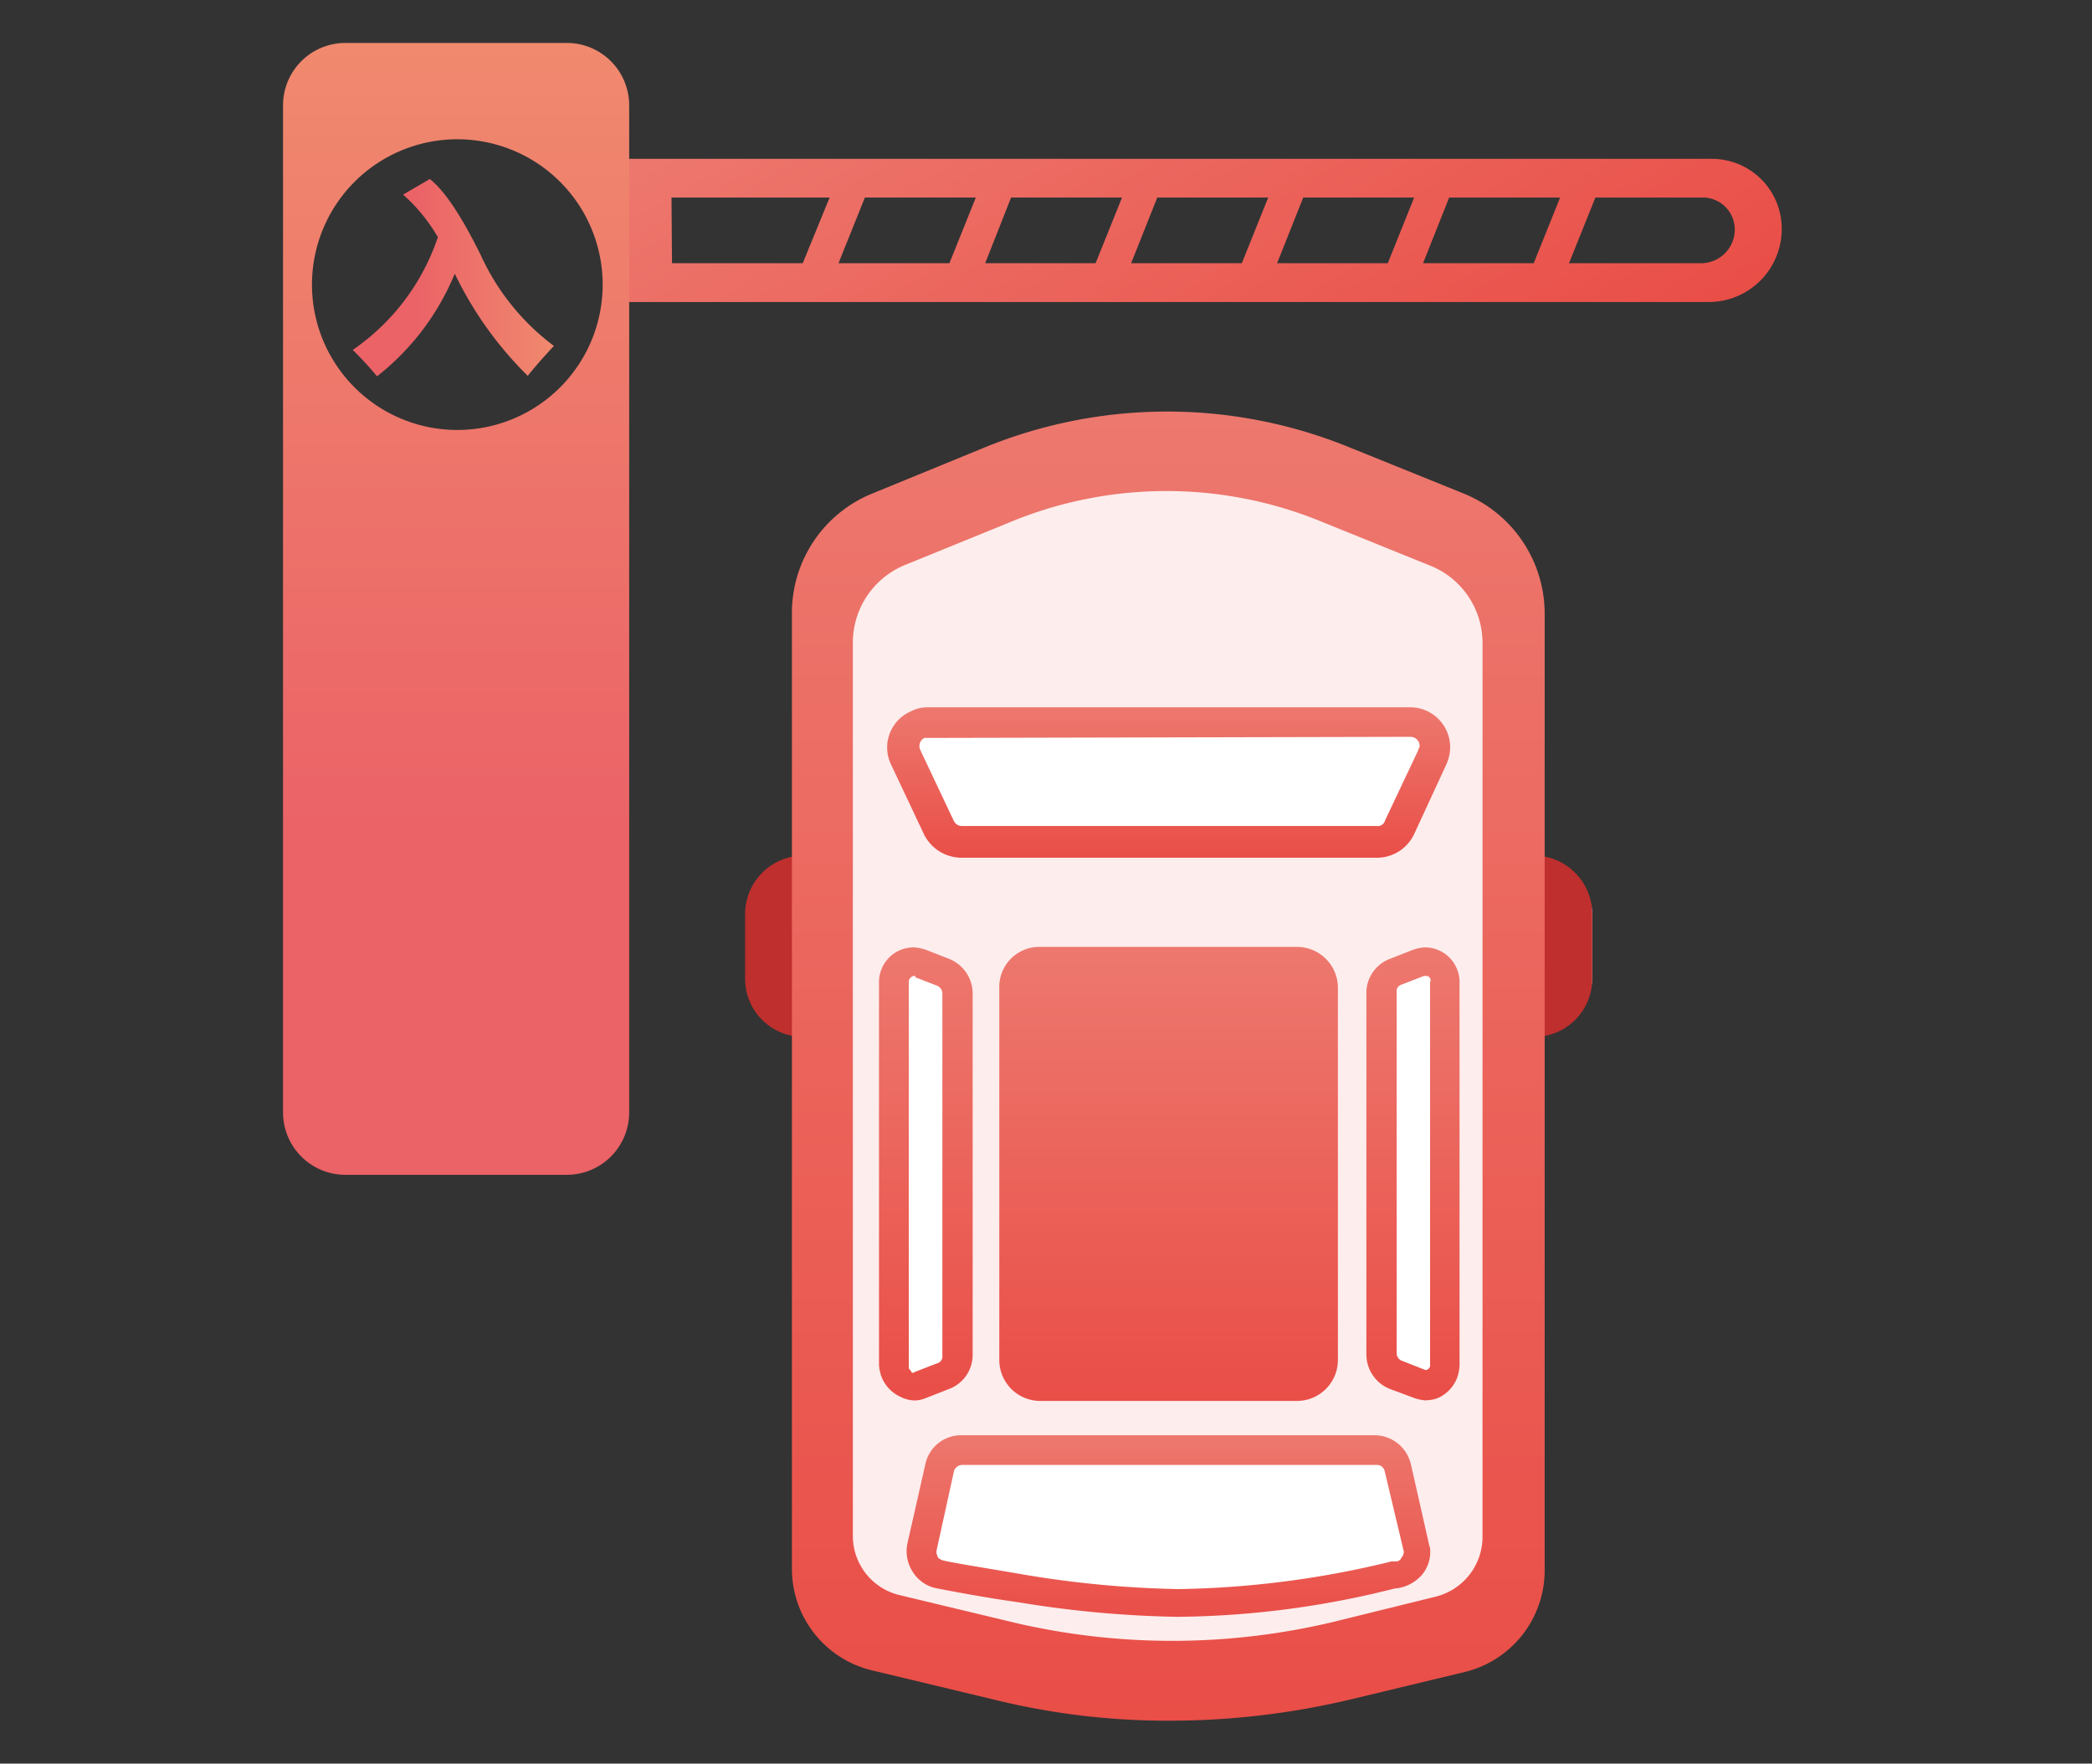 <svg id="图层_1" data-name="图层 1" xmlns="http://www.w3.org/2000/svg" xmlns:xlink="http://www.w3.org/1999/xlink" viewBox="0 0 172 145"><rect x="0" y="0" width="172" height="145" fill="#333333" stroke="none"/><defs><style>.cls-1{fill:#fff;}.cls-2{fill:#be2f2d;}.cls-3{fill:#fdeded;}.cls-4{fill:url(#未命名的渐变_344);}.cls-5{fill:url(#未命名的渐变_344-2);}.cls-6{fill:url(#未命名的渐变_344-3);}.cls-7{fill:url(#未命名的渐变_344-4);}.cls-8{fill:url(#未命名的渐变_344-5);}.cls-9{fill:url(#未命名的渐变_344-6);}.cls-10{fill:url(#未命名的渐变_344-7);}.cls-11{fill:url(#未命名的渐变_348);}.cls-12{fill:url(#未命名的渐变_348-2);}</style><linearGradient id="未命名的渐变_344" x1="96.06" y1="141.47" x2="96.06" y2="33.84" gradientUnits="userSpaceOnUse"><stop offset="0" stop-color="#e94e47"/><stop offset="1" stop-color="#ed786e"/></linearGradient><linearGradient id="未命名的渐变_344-2" x1="96.06" y1="115.18" x2="96.06" y2="77.85" xlink:href="#未命名的渐变_344"/><linearGradient id="未命名的渐变_344-3" x1="76.15" y1="115.14" x2="76.15" y2="77.89" xlink:href="#未命名的渐变_344"/><linearGradient id="未命名的渐变_344-4" x1="116.15" y1="115.14" x2="116.15" y2="77.89" xlink:href="#未命名的渐变_344"/><linearGradient id="未命名的渐变_344-5" x1="96.06" y1="70.52" x2="96.06" y2="58.15" xlink:href="#未命名的渐变_344"/><linearGradient id="未命名的渐变_344-6" x1="96.06" y1="132.93" x2="96.06" y2="117.96" xlink:href="#未命名的渐变_344"/><linearGradient id="未命名的渐变_344-7" x1="111.34" y1="42.59" x2="83.53" y2="-5.57" xlink:href="#未命名的渐变_344"/><linearGradient id="未命名的渐变_348" x1="37.5" y1="96.59" x2="37.5" y2="3.53" gradientUnits="userSpaceOnUse"><stop offset="0.29" stop-color="#eb6267"/><stop offset="1" stop-color="#f0896e"/></linearGradient><linearGradient id="未命名的渐变_348-2" x1="29.08" y1="22.82" x2="45.58" y2="22.82" xlink:href="#未命名的渐变_348"/></defs><path class="cls-1" d="M64.53,72a3.13,3.13,0,0,1,3.14,3.14v5.27a3.14,3.14,0,0,1-6.28,0V75.16A3.07,3.07,0,0,1,64.53,72Z"/><path class="cls-1" d="M127.77,72a3.13,3.13,0,0,1,3.14,3.14v5.27a3.14,3.14,0,0,1-6.28,0V75.16A3.07,3.07,0,0,1,127.77,72Z"/><path class="cls-2" d="M126.09,85.25a4.78,4.78,0,0,1-4.82-4.82V75.16a4.82,4.82,0,1,1,9.64,0v5.27A4.78,4.78,0,0,1,126.09,85.25Z"/><path class="cls-2" d="M66.08,85.25a4.78,4.78,0,0,1-4.82-4.82V75.16a4.82,4.82,0,1,1,9.64,0v5.27A4.78,4.78,0,0,1,66.08,85.25Z"/><path class="cls-3" d="M72.35,42.08l9-3.69a37.91,37.91,0,0,1,29-.11l9.4,3.8a9,9,0,0,1,5.6,8.35v78.68A7.11,7.11,0,0,1,120,136l-9,2.22a61.45,61.45,0,0,1-28.73.1l-10.14-2.43A7,7,0,0,1,66.75,129V50.43A9.32,9.32,0,0,1,72.35,42.08Z"/><path class="cls-4" d="M96.27,141.47a59.39,59.39,0,0,1-14.36-1.69l-10.14-2.43A8.58,8.58,0,0,1,65.11,129V50.43a10.59,10.59,0,0,1,6.55-9.83l9-3.69A39.64,39.64,0,0,1,111,36.8l9.4,3.8A10.67,10.67,0,0,1,127,50.43v78.68a8.6,8.6,0,0,1-6.55,8.35l-9.19,2.21A64.33,64.33,0,0,1,96.27,141.47Zm-21.91-95a6.9,6.9,0,0,0-4.24,6.41v73.36a5,5,0,0,0,3.95,4.93l9.46,2.27a57.09,57.09,0,0,0,26.13-.1l8.38-2.07a5.07,5.07,0,0,0,3.85-4.93V52.9a6.84,6.84,0,0,0-4.34-6.41l-8.77-3.55a33.58,33.58,0,0,0-26,.1Z"/><path class="cls-5" d="M85.52,77.85H106.6A3.37,3.37,0,0,1,110,81.21v30.61a3.37,3.37,0,0,1-3.36,3.36H85.52a3.37,3.37,0,0,1-3.36-3.36V81.21A3.29,3.29,0,0,1,85.52,77.85Z"/><path class="cls-1" d="M76.29,79.11a1.31,1.31,0,0,0-.61-.1,1.61,1.61,0,0,0-1.63,1.64v31.53a1.31,1.31,0,0,0,.1.61,1.66,1.66,0,0,0,2.14,1l1.84-.71a2,2,0,0,0,1.22-1.74V81.67a1.79,1.79,0,0,0-1.22-1.74Z"/><path class="cls-6" d="M75.23,115.14a2.63,2.63,0,0,1-1.22-.31,3,3,0,0,1-1.53-1.63,3.37,3.37,0,0,1-.21-1V80.75a2.85,2.85,0,0,1,2.86-2.86,3.69,3.69,0,0,1,1,.2l1.84.72a3.07,3.07,0,0,1,2,2.86v29.69a3,3,0,0,1-2,2.86l-1.84.72A2.45,2.45,0,0,1,75.23,115.14Zm0-34.9a.48.48,0,0,0-.51.51v31.74c.1.2.21.2.21.3s.2.1.3,0l1.84-.71a.57.57,0,0,0,.41-.61V81.67a.71.71,0,0,0-.41-.62l-1.84-.71C75.33,80.24,75.23,80.24,75.23,80.24Z"/><path class="cls-1" d="M117.11,79.11a1.35,1.35,0,0,1,.62-.1,1.62,1.62,0,0,1,1.63,1.64v31.53a1.31,1.31,0,0,1-.1.61,1.67,1.67,0,0,1-2.15,1l-1.83-.71a2,2,0,0,1-1.23-1.74V81.67a1.79,1.79,0,0,1,1.23-1.74Z"/><path class="cls-7" d="M117.28,115.14a3.62,3.62,0,0,1-1-.2l-1.94-.72a3.06,3.06,0,0,1-2-2.86V81.67a3,3,0,0,1,2-2.86l1.83-.72a3.76,3.76,0,0,1,1-.2A2.85,2.85,0,0,1,120,80.75v31.53a3.62,3.62,0,0,1-.2,1,3,3,0,0,1-1.53,1.64,2.62,2.62,0,0,1-1,.2Zm0-34.9h-.21l-1.83.71a.56.56,0,0,0-.41.61v29.7a.67.67,0,0,0,.41.61l1.83.72c.21.1.31,0,.31,0s.2-.1.2-.31V80.75A.35.35,0,0,0,117.28,80.24Z"/><path class="cls-1" d="M76.22,59.25a2.57,2.57,0,0,0-.87.21,2.11,2.11,0,0,0-1,2.74L77.1,68A2.22,2.22,0,0,0,79,69.21h34.15A2,2,0,0,0,115,68l2.74-5.8a2,2,0,0,0-1.86-3Z"/><path class="cls-8" d="M113.18,70.52H79A3.47,3.47,0,0,1,76,68.66l-2.74-5.8a3.24,3.24,0,0,1,1.64-4.38,3,3,0,0,1,1.43-.33h39.62a3.29,3.29,0,0,1,3.28,3.28,3.53,3.53,0,0,1-.32,1.43l-2.63,5.69A3.38,3.38,0,0,1,113.18,70.52ZM76,60.67a.75.75,0,0,0-.33,1l2.74,5.8a.74.74,0,0,0,.65.44h34.15a.6.6,0,0,0,.66-.44l2.74-5.8c0-.11.11-.22.11-.32a.75.75,0,0,0-.77-.77"/><path class="cls-1" d="M77.06,129.36c.79.2,3.87.79,6.84,1.19a97.92,97.92,0,0,0,12.79,1.19,80.37,80.37,0,0,0,17.84-2.28h.2a1.87,1.87,0,0,0,1.69-2v-.3l-1.59-6.55a1.9,1.9,0,0,0-1.78-1.38H79a1.81,1.81,0,0,0-1.78,1.38l-1.49,6.55a1.7,1.7,0,0,0,1.29,2.18Z"/><path class="cls-9" d="M96.78,132.93a88.64,88.64,0,0,1-13-1.19c-2.88-.4-6-1-6.94-1.19A3,3,0,0,1,75,129.16a3.09,3.09,0,0,1-.39-2.28l1.48-6.54A3,3,0,0,1,79,118h34a3.08,3.08,0,0,1,3,2.38l1.48,6.54c0,.1.1.3.1.4a2.93,2.93,0,0,1-.69,2.18,3.34,3.34,0,0,1-2.08,1.09h-.1A74.88,74.88,0,0,1,96.78,132.93Zm-19.33-4.66c.7.2,3.87.69,6.74,1.19a85.32,85.32,0,0,0,12.69,1.19,77.89,77.89,0,0,0,17.55-2.28h.3a.46.46,0,0,0,.49-.3.76.76,0,0,0,.2-.5l-1.58-6.64a.66.66,0,0,0-.7-.49h-34a.74.74,0,0,0-.7.49L77,127.48a.73.73,0,0,0,.1.49C77.06,128.07,77.25,128.17,77.45,128.27Z"/><path class="cls-10" d="M140.79,13.06H51.27V24.83h89.22a6,6,0,0,0,6-6A5.74,5.74,0,0,0,140.79,13.06ZM83.13,16.24h9.12l-2.17,5.4H81Zm-5.07,5.4H68.94l2.17-5.4h9.12Zm17.09-5.4h9.12l-2.17,5.4H93Zm12,0h9.12l-2.17,5.4H105Zm12,0h9.12l-2.17,5.4H117Zm-63.94,0h13L66,21.64H55.25Zm84.57,5.4H129l2.17-5.4H140a2.63,2.63,0,0,1,2.63,2.63A2.77,2.77,0,0,1,139.82,21.64Z"/><path class="cls-11" d="M46.6,3.53H28.4a5.13,5.13,0,0,0-5.13,5.13v82.8a5.13,5.13,0,0,0,5.13,5.13H46.6a5.13,5.13,0,0,0,5.13-5.13V8.66A5.13,5.13,0,0,0,46.6,3.53Zm-9,31.82a11.95,11.95,0,1,1,11.95-12A11.95,11.95,0,0,1,37.59,35.35Z"/><path class="cls-12" d="M33.14,16l2.2-1.28c1.19.93,2.58,3,4.2,6.28a19.29,19.29,0,0,0,6,7.44c-.93,1-1.65,1.83-2.15,2.46a30.05,30.05,0,0,1-6-8.4A20.76,20.76,0,0,1,31,30.94a28,28,0,0,0-2-2.17,18.31,18.31,0,0,0,7-9.27A14.05,14.05,0,0,0,33.14,16Z"/></svg>